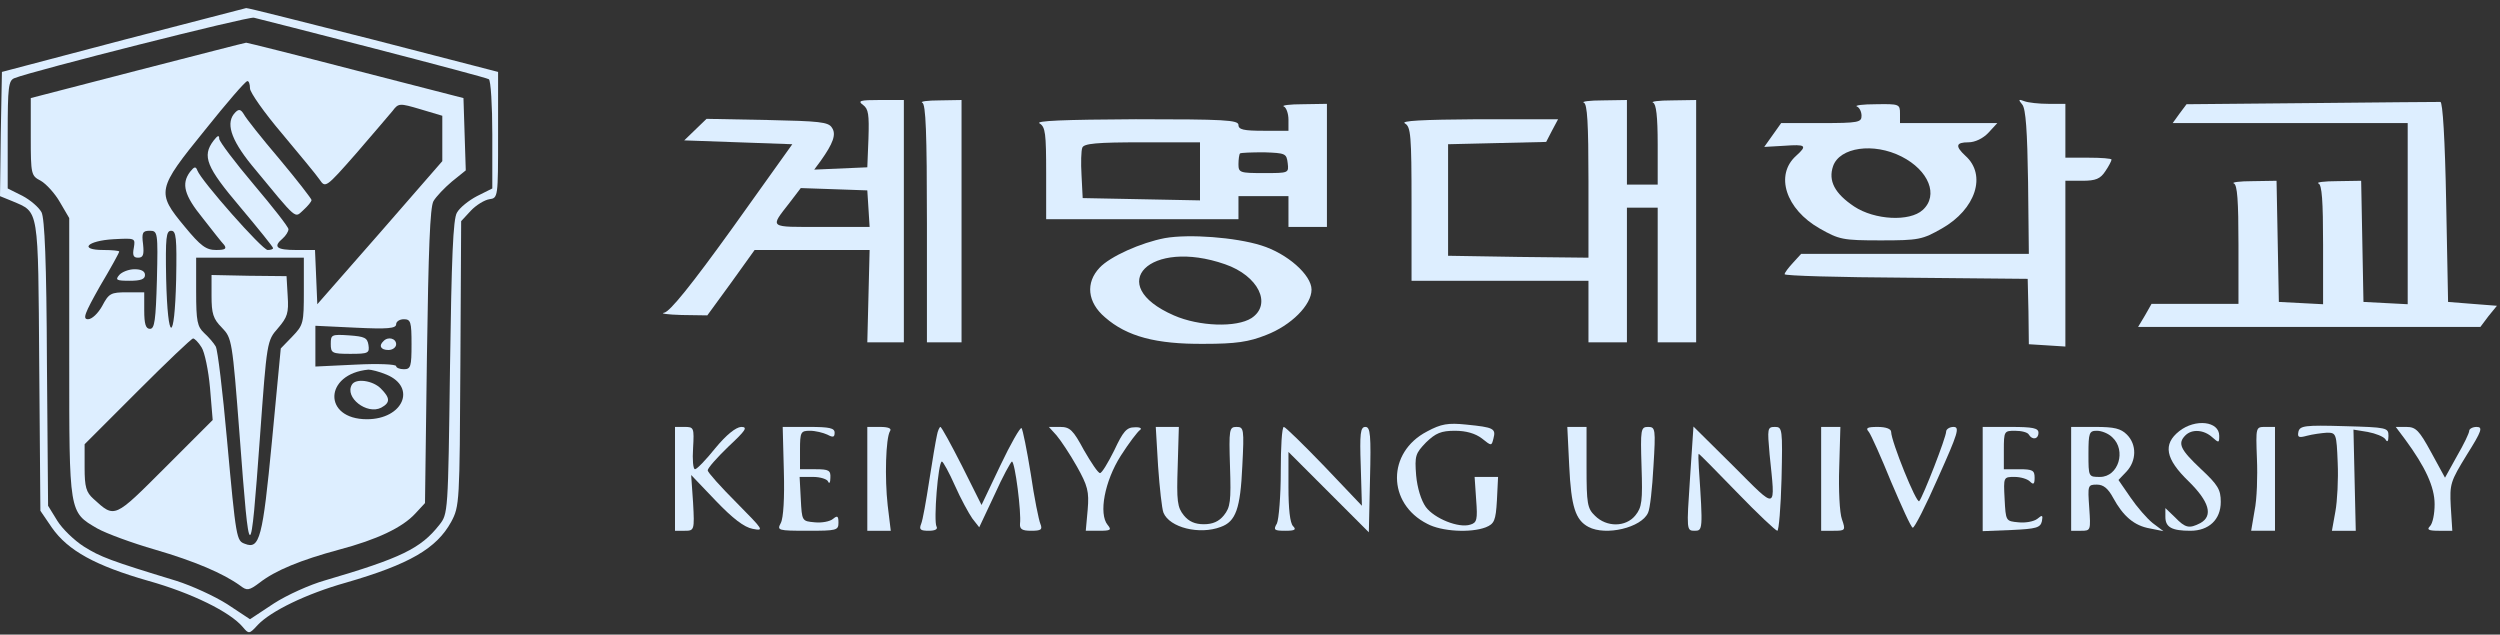 <?xml version="1.0" standalone="no"?>
<!DOCTYPE svg PUBLIC "-//W3C//DTD SVG 20010904//EN"
 "http://www.w3.org/TR/2001/REC-SVG-20010904/DTD/svg10.dtd">
<svg version="1.0" xmlns="http://www.w3.org/2000/svg"
 width="650pt" height="165pt" viewBox="0 0 650 165"
 preserveAspectRatio="xMidYMid meet">

<rect x="0" y="0" width="650" height="165" fill="#333333" stroke="none"/>

<g transform="translate(0,165) scale(0.1,-0.1)"
fill="#ddeeff" stroke="none">
<path d="M320 1546 l-315 -83 -3 -161 -2 -162 32 -13 c70 -30 67 -12 70 -429
l3 -376 30 -44 c42 -60 114 -99 250 -138 114 -32 213 -81 246 -120 16 -19 17
-19 39 5 34 36 126 81 229 110 166 48 236 89 274 158 22 41 22 50 24 412 l2
370 25 27 c14 15 36 28 48 30 23 3 23 4 23 167 l0 164 -325 84 c-178 45 -327
83 -330 82 -3 -1 -147 -38 -320 -83z m649 -21 c162 -42 298 -78 302 -81 5 -3
9 -68 9 -144 l0 -140 -40 -20 c-21 -11 -45 -30 -52 -43 -10 -16 -14 -119 -18
-402 -5 -380 -5 -381 -28 -410 -48 -61 -99 -86 -297 -144 -39 -11 -99 -38
-133 -60 l-62 -41 -59 39 c-33 21 -92 48 -133 61 -171 52 -197 62 -240 89 -25
16 -56 46 -69 67 l-24 39 -3 370 c-1 265 -6 377 -14 393 -7 13 -29 32 -50 43
l-38 19 0 141 c0 124 2 140 18 146 48 19 609 161 622 157 8 -2 147 -37 309
-79z"/>
<path d="M358 1467 l-278 -72 0 -101 c0 -98 1 -101 26 -114 14 -8 37 -33 50
-56 l24 -41 0 -362 c0 -407 -1 -402 73 -445 23 -13 91 -38 150 -55 103 -30
178 -62 222 -94 17 -13 22 -13 50 8 41 32 107 59 207 86 98 26 164 57 198 94
l25 27 5 381 c4 278 8 388 17 404 7 12 29 35 48 51 l36 29 -3 94 -3 94 -280
72 c-154 40 -282 72 -285 72 -3 0 -130 -33 -282 -72z m292 -47 c0 -10 37 -63
83 -117 45 -54 90 -108 98 -120 15 -22 16 -22 95 68 43 50 86 100 95 111 15
20 18 20 72 4 l57 -17 0 -59 0 -59 -162 -186 -163 -186 -3 71 -3 70 -49 0
c-51 0 -61 8 -35 30 8 7 15 18 15 24 0 6 -41 58 -90 116 -49 58 -89 111 -90
119 0 11 -4 9 -15 -5 -30 -40 -19 -68 70 -173 47 -56 85 -103 85 -106 0 -3 -6
-5 -14 -5 -14 0 -173 180 -183 207 -4 11 -8 10 -19 -4 -23 -31 -15 -61 33
-120 25 -32 50 -64 56 -70 7 -10 2 -13 -21 -13 -26 0 -40 10 -82 61 -74 89
-72 97 53 251 56 70 105 127 110 127 4 1 7 -8 7 -19z m-242 -497 c-3 -106 -6
-128 -18 -128 -11 0 -15 12 -15 48 l0 47 -45 0 c-42 0 -47 -3 -64 -35 -11 -20
-27 -35 -37 -35 -15 0 -9 15 31 86 28 47 50 87 50 90 0 2 -18 4 -41 4 -65 0
-43 24 26 28 57 3 57 3 53 -22 -4 -20 -1 -26 11 -26 13 0 16 7 13 35 -4 30 -1
35 17 35 21 0 22 -3 19 -127z m50 0 c-4 -168 -22 -166 -26 2 -2 108 0 125 13
125 13 0 15 -17 13 -127z m332 -30 c0 -83 -1 -88 -30 -118 l-30 -31 -23 -242
c-24 -251 -32 -281 -70 -266 -22 8 -23 10 -47 273 -11 123 -24 231 -29 240 -5
9 -19 25 -30 35 -18 17 -21 30 -21 108 l0 88 140 0 140 0 0 -87z m280 -138 c0
-58 -2 -65 -20 -65 -11 0 -20 4 -20 8 0 5 -47 7 -105 4 l-105 -5 0 53 0 53
105 -5 c83 -4 105 -2 105 9 0 7 9 13 20 13 18 0 20 -7 20 -65z m-546 -8 c8
-12 18 -60 22 -105 l7 -84 -123 -123 c-134 -134 -131 -133 -187 -82 -19 17
-23 31 -23 81 l0 61 137 137 c76 76 141 138 145 138 4 0 14 -10 22 -23z m481
-71 c79 -33 43 -116 -51 -116 -115 0 -112 118 4 129 7 0 28 -5 47 -13z"/>
<path d="M612 1358 c-26 -26 -13 -69 42 -137 123 -149 111 -138 135 -117 12
11 21 22 21 26 0 3 -37 51 -83 106 -46 54 -88 107 -93 117 -8 13 -13 14 -22 5z"/>
<path d="M310 935 c-11 -13 -7 -15 27 -15 29 0 40 4 40 15 0 10 -10 15 -27 15
-15 0 -33 -7 -40 -15z"/>
<path d="M550 881 c0 -46 4 -60 27 -83 26 -27 27 -32 46 -280 26 -345 28 -345
53 -3 18 248 18 249 47 282 24 28 28 39 25 83 l-3 52 -98 1 -97 2 0 -54z"/>
<path d="M860 756 c0 -24 3 -26 51 -26 47 0 50 2 47 23 -3 19 -10 22 -50 25
-46 3 -48 2 -48 -22z"/>
<path d="M997 763 c-13 -12 -7 -23 13 -23 11 0 20 7 20 15 0 15 -21 21 -33 8z"/>
<path d="M915 650 c-20 -33 39 -79 76 -60 24 13 24 25 -1 50 -21 21 -65 27
-75 10z"/>
<path d="M2244 1377 c14 -10 16 -25 14 -87 l-3 -75 -69 -3 -69 -3 17 23 c32
45 41 69 29 86 -9 15 -33 17 -168 20 l-158 3 -29 -28 -29 -28 141 -5 140 -5
-155 -217 c-108 -150 -163 -218 -178 -221 -12 -2 8 -5 45 -6 l67 -1 62 85 61
85 150 0 149 0 -3 -120 -3 -120 48 0 47 0 0 315 0 315 -62 0 c-52 0 -59 -2
-44 -13z m14 -269 l3 -48 -126 0 c-138 0 -134 -4 -82 63 l29 38 87 -3 86 -3 3
-47z"/>
<path d="M2398 1383 c9 -4 12 -76 12 -314 l0 -309 45 0 45 0 0 315 0 315 -57
-1 c-32 0 -52 -3 -45 -6z"/>
<path d="M4118 1383 c9 -3 12 -54 12 -204 l0 -199 -182 2 -183 3 0 145 0 145
127 3 128 3 15 29 16 30 -208 0 c-146 -1 -203 -4 -190 -11 15 -9 17 -30 17
-209 l0 -200 230 0 230 0 0 -80 0 -80 50 0 50 0 0 175 0 175 40 0 40 0 0 -175
0 -175 50 0 50 0 0 315 0 315 -62 -1 c-35 0 -57 -3 -50 -6 8 -3 12 -35 12
-109 l0 -104 -40 0 -40 0 0 110 0 110 -62 -1 c-35 0 -57 -3 -50 -6z"/>
<path d="M5258 1378 c9 -11 13 -68 15 -202 l2 -186 -296 0 -296 0 -21 -23
c-12 -13 -22 -26 -22 -30 0 -4 142 -8 316 -9 l316 -3 2 -85 1 -85 48 -3 47 -3
0 215 0 216 44 0 c35 0 47 5 60 25 9 13 16 27 16 30 0 3 -27 5 -60 5 l-60 0 0
70 0 70 -44 0 c-24 0 -53 3 -63 7 -15 6 -16 4 -5 -9z"/>
<path d="M6010 1382 l-325 -3 -18 -24 -18 -25 306 0 305 0 0 -235 0 -236 -57
3 -58 3 -3 158 -3 157 -62 -1 c-34 0 -56 -3 -49 -6 9 -3 12 -45 12 -159 l0
-155 -57 3 -58 3 -3 158 -3 157 -62 -1 c-34 0 -56 -3 -49 -6 9 -3 12 -45 12
-159 l0 -154 -113 0 -113 0 -17 -30 -18 -30 445 0 445 0 21 28 22 27 -64 5
-63 5 -5 260 c-3 163 -9 260 -15 260 -5 0 -156 -1 -335 -3z"/>
<path d="M3338 1373 c6 -2 12 -18 12 -34 l0 -29 -65 0 c-51 0 -65 3 -65 15 0
13 -36 15 -267 15 -187 -1 -263 -4 -250 -11 15 -9 17 -26 17 -129 l0 -120 250
0 250 0 0 30 0 30 65 0 65 0 0 -40 0 -40 50 0 50 0 0 160 0 160 -62 -1 c-35 0
-57 -3 -50 -6z m-218 -168 l0 -76 -152 3 -153 3 -3 59 c-2 32 -1 65 2 72 4 11
38 14 156 14 l150 0 0 -75z m228 21 c3 -26 3 -26 -62 -26 -62 0 -66 1 -66 23
0 13 2 26 4 28 2 2 31 3 63 3 55 -2 58 -3 61 -28z"/>
<path d="M4828 1373 c6 -2 12 -13 12 -24 0 -17 -8 -19 -104 -19 l-105 0 -22
-31 -22 -31 52 3 c56 4 61 1 31 -26 -56 -50 -27 -139 61 -189 51 -29 60 -31
159 -31 99 0 108 2 159 31 88 50 117 139 61 189 -27 25 -25 35 8 35 17 0 38
10 52 25 l23 25 -126 0 -127 0 0 25 c0 24 -2 25 -62 24 -35 0 -57 -3 -50 -6z
m116 -130 c71 -36 97 -101 55 -139 -34 -31 -125 -26 -178 9 -51 34 -68 67 -55
105 17 49 105 62 178 25z"/>
<path d="M3029 1031 c-63 -12 -143 -48 -170 -77 -37 -39 -32 -90 14 -129 57
-50 133 -70 257 -69 83 0 117 5 162 23 65 25 118 78 118 118 0 38 -63 94 -131
115 -67 21 -187 30 -250 19z m156 -68 c87 -30 123 -104 69 -140 -39 -25 -136
-22 -202 7 -183 80 -62 201 133 133z"/>
<path d="M3710 528 c-104 -54 -104 -187 1 -240 37 -20 113 -24 152 -9 22 9 26
17 29 70 l3 61 -31 0 -30 0 4 -59 c4 -52 2 -60 -15 -65 -30 -10 -94 16 -116
46 -12 17 -22 49 -25 82 -4 51 -2 57 26 86 25 24 39 30 75 30 29 0 53 -7 70
-20 25 -20 25 -20 30 0 7 26 0 29 -70 36 -48 5 -66 2 -103 -18z"/>
<path d="M5666 529 c-43 -34 -36 -72 24 -130 54 -53 65 -90 31 -109 -29 -15
-39 -13 -66 15 l-25 24 0 -23 c0 -27 17 -36 65 -36 48 0 79 29 79 75 0 32 -7
44 -52 86 -53 50 -61 66 -40 87 17 17 48 15 70 -5 17 -15 18 -15 18 4 0 38
-62 45 -104 12z"/>
<path d="M5976 528 c-3 -15 0 -17 22 -11 15 4 38 7 52 8 24 0 25 -2 28 -78 2
-42 -1 -100 -6 -127 l-9 -50 31 0 31 0 -3 131 -3 132 37 -6 c21 -4 41 -12 46
-19 5 -9 8 -6 8 9 0 21 -4 22 -115 25 -102 3 -115 1 -119 -14z"/>
<path d="M1755 405 l0 -135 25 0 c25 0 26 1 22 73 l-5 72 64 -67 c44 -46 74
-69 96 -73 31 -6 28 -3 -42 68 -41 41 -75 79 -75 84 0 6 24 33 54 62 45 42 51
51 33 51 -14 -1 -38 -20 -67 -55 -24 -30 -48 -55 -53 -55 -5 0 -7 25 -5 55 3
53 2 55 -22 55 l-25 0 0 -135z"/>
<path d="M2038 425 c2 -69 -1 -122 -8 -135 -10 -19 -8 -20 70 -20 75 0 80 1
80 21 0 18 -3 19 -14 10 -8 -7 -30 -11 -48 -9 -33 3 -33 3 -36 61 l-3 57 35 0
c19 0 37 -6 39 -12 3 -7 6 -3 6 10 1 19 -4 22 -39 22 l-40 0 0 50 c0 47 2 50
26 50 14 0 34 -5 45 -10 15 -8 19 -7 19 5 0 12 -13 15 -67 15 l-68 0 3 -115z"/>
<path d="M2255 405 l0 -135 31 0 30 0 -8 66 c-8 71 -5 175 6 193 5 7 -4 11
-26 11 l-33 0 0 -135z"/>
<path d="M2436 518 c-3 -13 -12 -66 -20 -118 -8 -52 -17 -103 -21 -112 -6 -15
-2 -18 20 -18 16 0 24 4 20 11 -8 13 4 169 14 169 3 0 19 -29 34 -63 15 -34
36 -72 45 -85 l18 -23 40 85 c21 47 42 85 45 86 8 0 25 -134 21 -162 -1 -14 6
-18 29 -18 26 0 30 3 24 18 -4 9 -16 68 -25 130 -10 62 -21 116 -24 119 -3 3
-28 -40 -55 -97 l-49 -103 -51 102 c-28 55 -53 101 -56 101 -2 0 -7 -10 -9
-22z"/>
<path d="M2747 518 c11 -13 35 -49 53 -81 28 -50 32 -65 28 -112 l-5 -55 35 0
c29 0 33 2 22 15 -24 29 -8 114 34 180 21 33 44 63 50 67 6 4 0 8 -14 7 -21 0
-30 -11 -53 -60 -16 -32 -32 -59 -37 -59 -5 0 -23 27 -42 60 -28 52 -36 60
-62 60 l-29 0 20 -22z"/>
<path d="M3011 438 c4 -57 10 -111 14 -121 16 -39 94 -58 149 -37 39 14 51 47
56 158 5 97 4 102 -15 102 -19 0 -20 -6 -17 -103 3 -90 1 -106 -16 -127 -13
-16 -29 -23 -52 -23 -23 0 -39 7 -52 23 -17 21 -19 37 -16 127 l3 103 -30 0
-30 0 6 -102z"/>
<path d="M3330 424 c0 -63 -5 -124 -10 -135 -10 -17 -7 -19 22 -19 25 0 29 3
20 12 -8 8 -12 45 -12 102 l0 91 104 -104 105 -105 3 137 c3 117 1 137 -12
137 -13 0 -15 -17 -12 -102 l3 -103 -98 103 c-54 56 -101 102 -105 102 -5 0
-8 -52 -8 -116z"/>
<path d="M4080 438 c5 -105 16 -140 50 -158 45 -24 138 -2 155 37 5 10 11 64
14 121 6 97 5 102 -14 102 -19 0 -20 -6 -17 -103 3 -90 1 -106 -16 -127 -25
-31 -75 -31 -105 -1 -20 19 -22 32 -22 126 l0 105 -25 0 -25 0 5 -102z"/>
<path d="M4394 406 c-9 -134 -9 -136 12 -136 21 0 22 2 11 163 -1 20 -2 37 0
37 1 0 46 -45 99 -100 53 -55 101 -100 105 -100 4 0 9 61 11 135 3 130 2 135
-17 135 -20 0 -20 -4 -14 -72 15 -148 22 -146 -94 -30 l-104 103 -9 -135z"/>
<path d="M4735 405 l0 -135 32 0 c31 0 32 1 22 30 -6 16 -9 77 -7 135 l3 105
-25 0 -25 0 0 -135z"/>
<path d="M4859 527 c6 -8 32 -66 58 -130 27 -63 51 -117 56 -119 4 -2 34 57
66 130 52 116 57 132 40 132 -10 0 -19 -6 -19 -12 0 -15 -60 -169 -70 -181 -7
-8 -73 156 -73 180 0 8 -14 13 -35 13 -28 0 -32 -3 -23 -13z"/>
<path d="M5155 405 l0 -136 75 3 c65 3 75 6 79 23 3 16 1 17 -12 6 -9 -7 -31
-11 -49 -9 -33 3 -33 3 -36 61 -3 57 -3 57 26 57 15 0 33 -5 40 -12 9 -9 12
-7 12 10 0 19 -5 22 -40 22 l-40 0 0 50 c0 49 1 50 29 50 17 0 33 -4 36 -10 9
-15 25 -12 25 5 0 12 -15 15 -72 15 l-73 0 0 -135z"/>
<path d="M5385 405 l0 -135 26 0 c25 0 25 1 21 60 -4 58 -4 60 20 60 17 0 29
-10 42 -34 26 -48 55 -73 96 -80 l35 -7 -28 21 c-15 12 -41 42 -58 67 l-31 45
21 22 c26 28 27 70 1 96 -16 16 -33 20 -82 20 l-63 0 0 -135z m107 108 c37
-34 16 -103 -32 -103 -30 0 -30 0 -30 60 0 55 2 60 22 60 12 0 30 -7 40 -17z"/>
<path d="M5868 458 c2 -46 0 -107 -6 -135 l-9 -53 31 0 31 0 0 135 0 135 -25
0 c-25 0 -25 0 -22 -82z"/>
<path d="M6253 508 c53 -72 77 -124 77 -169 0 -25 -5 -50 -12 -57 -9 -9 -4
-12 23 -12 l35 0 -4 63 c-3 59 -1 65 42 135 39 62 42 72 25 72 -10 0 -19 -5
-19 -10 0 -6 -14 -35 -32 -66 l-31 -56 -36 66 c-31 57 -40 66 -64 66 l-28 0
24 -32z"/>
</g>
</svg>
